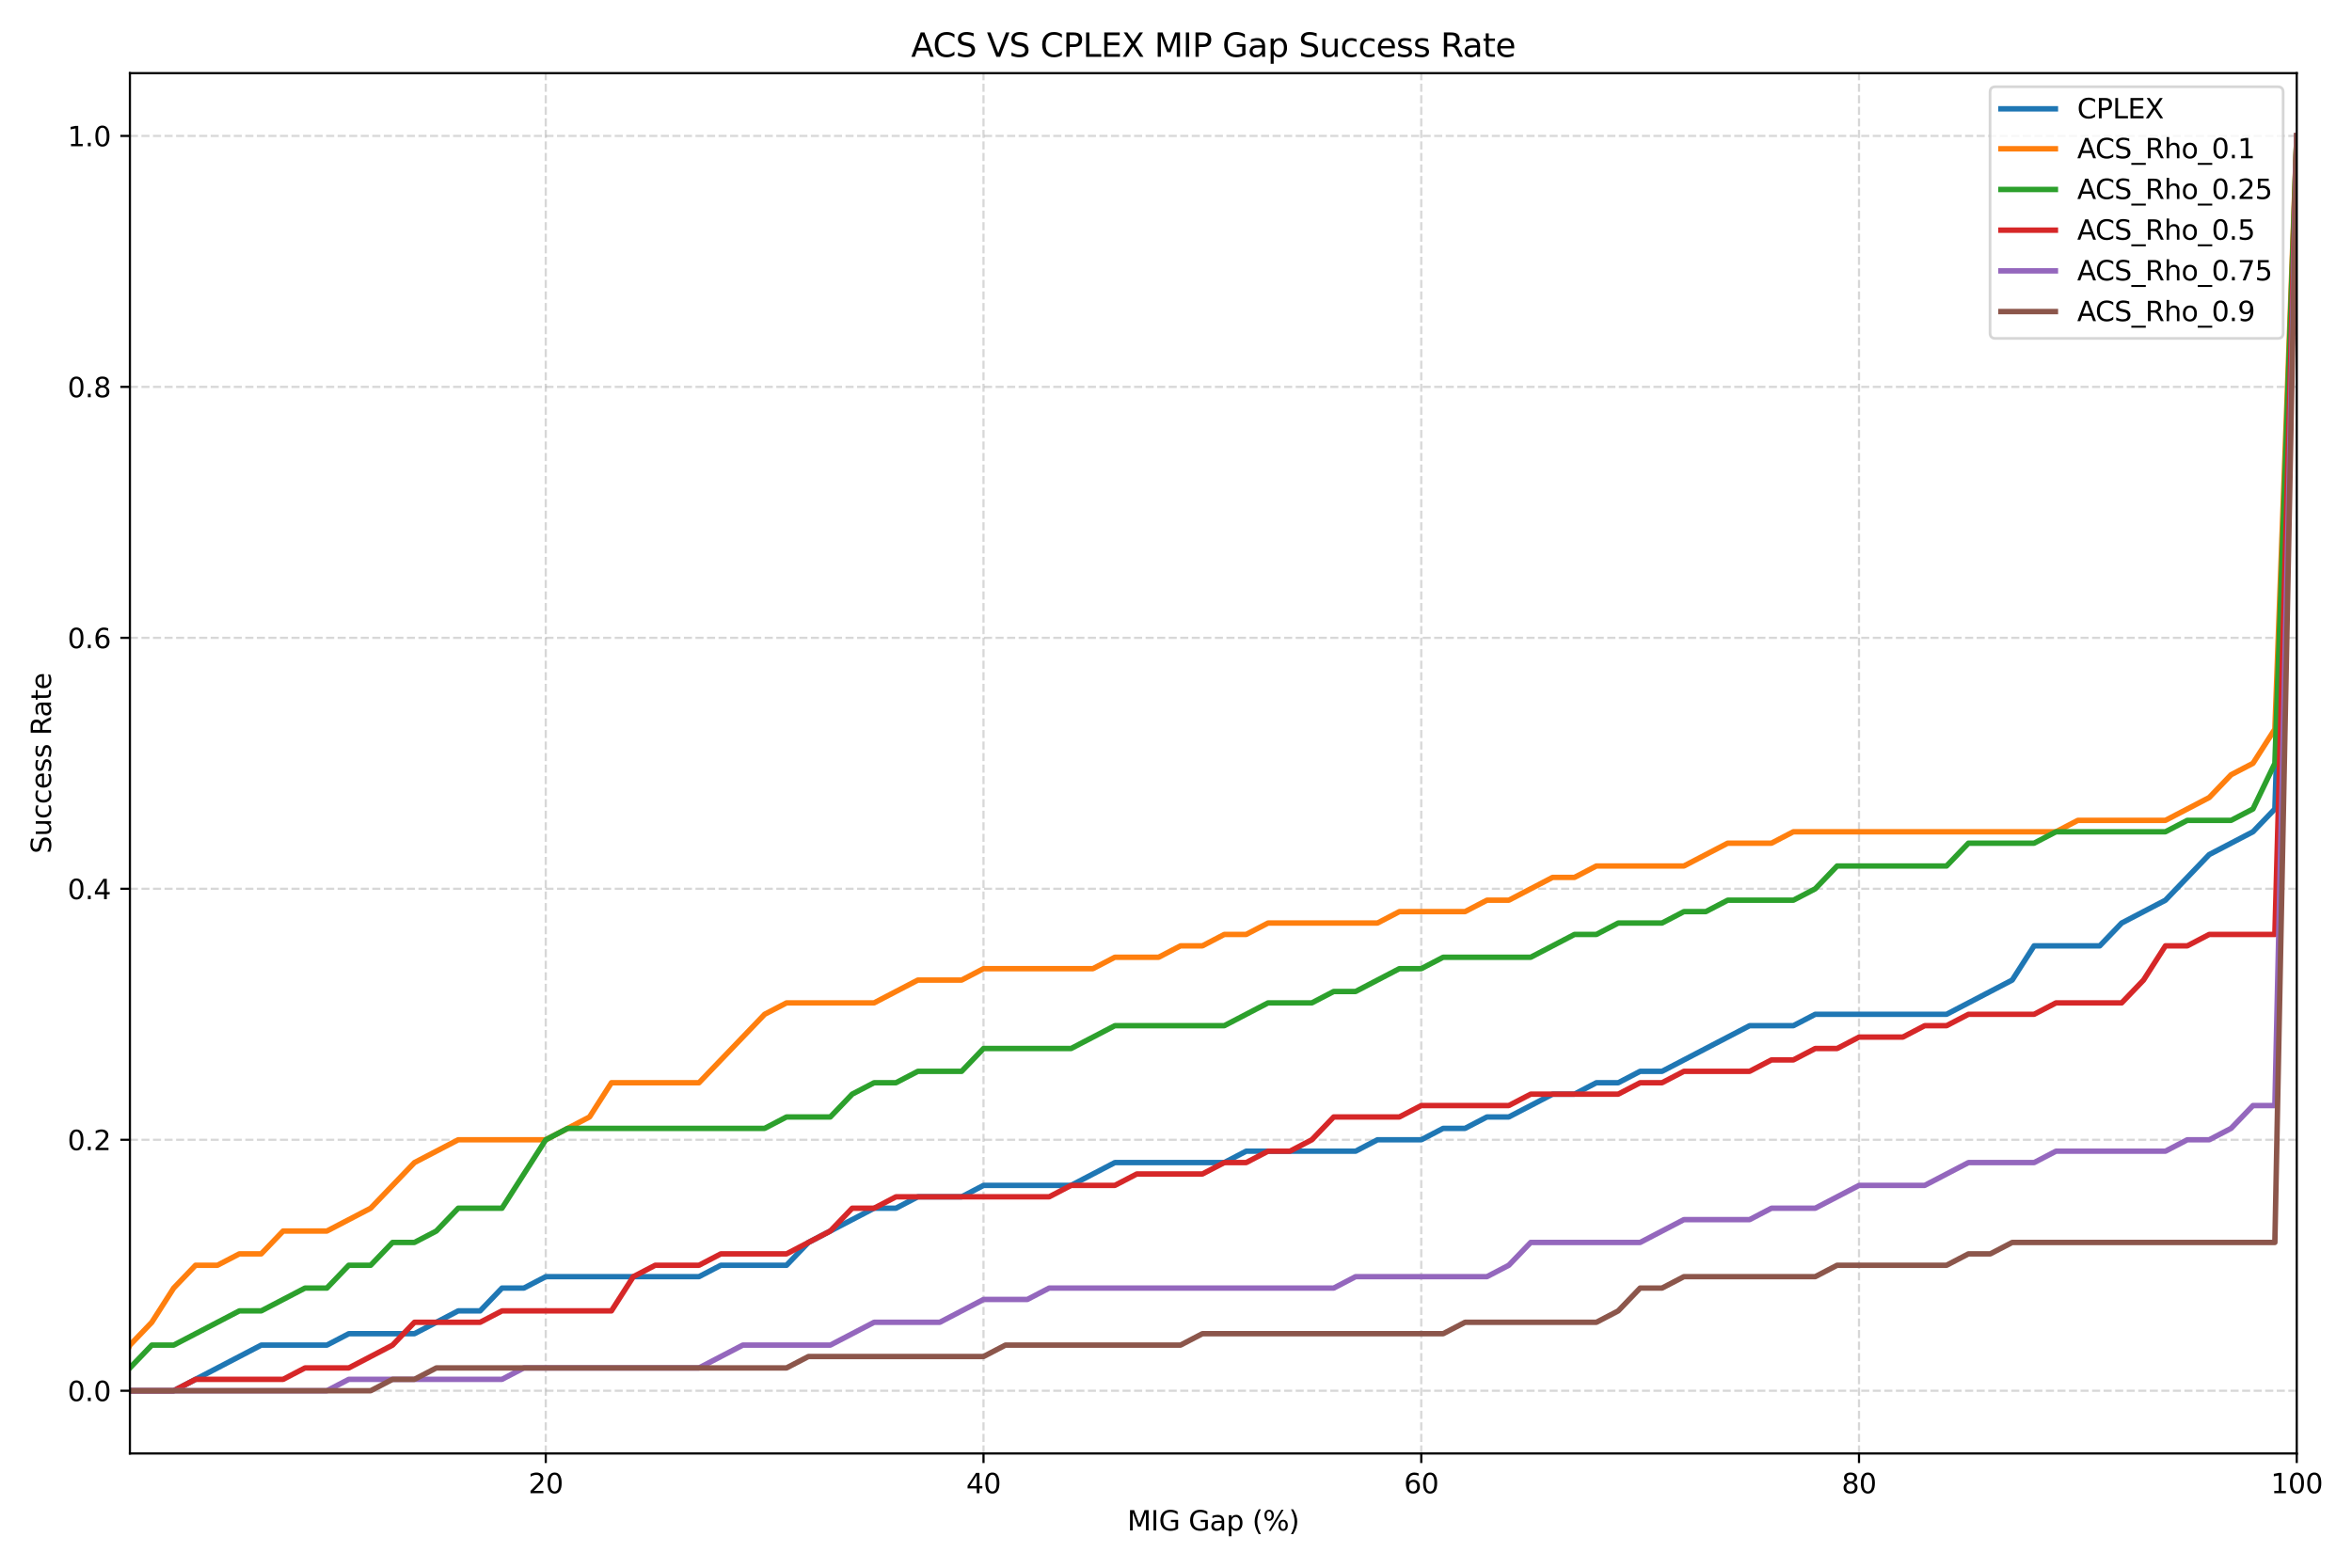 <?xml version="1.0" encoding="utf-8" standalone="no"?>
<!DOCTYPE svg PUBLIC "-//W3C//DTD SVG 1.1//EN"
  "http://www.w3.org/Graphics/SVG/1.1/DTD/svg11.dtd">
<svg xmlns:xlink="http://www.w3.org/1999/xlink" width="864pt" height="576pt" viewBox="0 0 864 576" xmlns="http://www.w3.org/2000/svg" version="1.1">
 <defs>
  <style type="text/css">*{stroke-linejoin: round; stroke-linecap: butt}</style>
 </defs>
 <g id="figure_1">
  <g id="patch_1">
   <path d="M 0 576 
L 864 576 
L 864 0 
L 0 0 
z
" style="fill: #ffffff"/>
  </g>
  <g id="axes_1">
   <g id="patch_2">
    <path d="M 47.72 534.04 
L 843.705 534.04 
L 843.705 26.88 
L 47.72 26.88 
z
" style="fill: #ffffff"/>
   </g>
   <g id="matplotlib.axis_1">
    <g id="xtick_1">
     <g id="line2d_1">
      <path d="M 200.485 534.04 
L 200.485 26.88 
" clip-path="url(#p5545439485)" style="fill: none; stroke-dasharray: 2.96,1.28; stroke-dashoffset: 0; stroke: #b0b0b0; stroke-opacity: 0.5; stroke-width: 0.8"/>
     </g>
     <g id="line2d_2">
      <defs>
       <path id="ma7cc372715" d="M 0 0 
L 0 3.5 
" style="stroke: #000000; stroke-width: 0.8"/>
      </defs>
      <g>
       <use xlink:href="#ma7cc372715" x="200.485" y="534.04" style="stroke: #000000; stroke-width: 0.8"/>
      </g>
     </g>
     <g id="text_1">
      <!-- 20 -->
      <g transform="translate(194.122 548.638) scale(0.1 -0.1)">
       <defs>
        <path id="DejaVuSans-32" d="M 1228 531 
L 3431 531 
L 3431 0 
L 469 0 
L 469 531 
Q 828 903 1448 1529 
Q 2069 2156 2228 2338 
Q 2531 2678 2651 2914 
Q 2772 3150 2772 3378 
Q 2772 3750 2511 3984 
Q 2250 4219 1831 4219 
Q 1534 4219 1204 4116 
Q 875 4013 500 3803 
L 500 4441 
Q 881 4594 1212 4672 
Q 1544 4750 1819 4750 
Q 2544 4750 2975 4387 
Q 3406 4025 3406 3419 
Q 3406 3131 3298 2873 
Q 3191 2616 2906 2266 
Q 2828 2175 2409 1742 
Q 1991 1309 1228 531 
z
" transform="scale(0.016)"/>
        <path id="DejaVuSans-30" d="M 2034 4250 
Q 1547 4250 1301 3770 
Q 1056 3291 1056 2328 
Q 1056 1369 1301 889 
Q 1547 409 2034 409 
Q 2525 409 2770 889 
Q 3016 1369 3016 2328 
Q 3016 3291 2770 3770 
Q 2525 4250 2034 4250 
z
M 2034 4750 
Q 2819 4750 3233 4129 
Q 3647 3509 3647 2328 
Q 3647 1150 3233 529 
Q 2819 -91 2034 -91 
Q 1250 -91 836 529 
Q 422 1150 422 2328 
Q 422 3509 836 4129 
Q 1250 4750 2034 4750 
z
" transform="scale(0.016)"/>
       </defs>
       <use xlink:href="#DejaVuSans-32"/>
       <use xlink:href="#DejaVuSans-30" transform="translate(63.623 0)"/>
      </g>
     </g>
    </g>
    <g id="xtick_2">
     <g id="line2d_3">
      <path d="M 361.29 534.04 
L 361.29 26.88 
" clip-path="url(#p5545439485)" style="fill: none; stroke-dasharray: 2.96,1.28; stroke-dashoffset: 0; stroke: #b0b0b0; stroke-opacity: 0.5; stroke-width: 0.8"/>
     </g>
     <g id="line2d_4">
      <g>
       <use xlink:href="#ma7cc372715" x="361.29" y="534.04" style="stroke: #000000; stroke-width: 0.8"/>
      </g>
     </g>
     <g id="text_2">
      <!-- 40 -->
      <g transform="translate(354.927 548.638) scale(0.1 -0.1)">
       <defs>
        <path id="DejaVuSans-34" d="M 2419 4116 
L 825 1625 
L 2419 1625 
L 2419 4116 
z
M 2253 4666 
L 3047 4666 
L 3047 1625 
L 3713 1625 
L 3713 1100 
L 3047 1100 
L 3047 0 
L 2419 0 
L 2419 1100 
L 313 1100 
L 313 1709 
L 2253 4666 
z
" transform="scale(0.016)"/>
       </defs>
       <use xlink:href="#DejaVuSans-34"/>
       <use xlink:href="#DejaVuSans-30" transform="translate(63.623 0)"/>
      </g>
     </g>
    </g>
    <g id="xtick_3">
     <g id="line2d_5">
      <path d="M 522.095 534.04 
L 522.095 26.88 
" clip-path="url(#p5545439485)" style="fill: none; stroke-dasharray: 2.96,1.28; stroke-dashoffset: 0; stroke: #b0b0b0; stroke-opacity: 0.5; stroke-width: 0.8"/>
     </g>
     <g id="line2d_6">
      <g>
       <use xlink:href="#ma7cc372715" x="522.095" y="534.04" style="stroke: #000000; stroke-width: 0.8"/>
      </g>
     </g>
     <g id="text_3">
      <!-- 60 -->
      <g transform="translate(515.732 548.638) scale(0.1 -0.1)">
       <defs>
        <path id="DejaVuSans-36" d="M 2113 2584 
Q 1688 2584 1439 2293 
Q 1191 2003 1191 1497 
Q 1191 994 1439 701 
Q 1688 409 2113 409 
Q 2538 409 2786 701 
Q 3034 994 3034 1497 
Q 3034 2003 2786 2293 
Q 2538 2584 2113 2584 
z
M 3366 4563 
L 3366 3988 
Q 3128 4100 2886 4159 
Q 2644 4219 2406 4219 
Q 1781 4219 1451 3797 
Q 1122 3375 1075 2522 
Q 1259 2794 1537 2939 
Q 1816 3084 2150 3084 
Q 2853 3084 3261 2657 
Q 3669 2231 3669 1497 
Q 3669 778 3244 343 
Q 2819 -91 2113 -91 
Q 1303 -91 875 529 
Q 447 1150 447 2328 
Q 447 3434 972 4092 
Q 1497 4750 2381 4750 
Q 2619 4750 2861 4703 
Q 3103 4656 3366 4563 
z
" transform="scale(0.016)"/>
       </defs>
       <use xlink:href="#DejaVuSans-36"/>
       <use xlink:href="#DejaVuSans-30" transform="translate(63.623 0)"/>
      </g>
     </g>
    </g>
    <g id="xtick_4">
     <g id="line2d_7">
      <path d="M 682.9 534.04 
L 682.9 26.88 
" clip-path="url(#p5545439485)" style="fill: none; stroke-dasharray: 2.96,1.28; stroke-dashoffset: 0; stroke: #b0b0b0; stroke-opacity: 0.5; stroke-width: 0.8"/>
     </g>
     <g id="line2d_8">
      <g>
       <use xlink:href="#ma7cc372715" x="682.9" y="534.04" style="stroke: #000000; stroke-width: 0.8"/>
      </g>
     </g>
     <g id="text_4">
      <!-- 80 -->
      <g transform="translate(676.537 548.638) scale(0.1 -0.1)">
       <defs>
        <path id="DejaVuSans-38" d="M 2034 2216 
Q 1584 2216 1326 1975 
Q 1069 1734 1069 1313 
Q 1069 891 1326 650 
Q 1584 409 2034 409 
Q 2484 409 2743 651 
Q 3003 894 3003 1313 
Q 3003 1734 2745 1975 
Q 2488 2216 2034 2216 
z
M 1403 2484 
Q 997 2584 770 2862 
Q 544 3141 544 3541 
Q 544 4100 942 4425 
Q 1341 4750 2034 4750 
Q 2731 4750 3128 4425 
Q 3525 4100 3525 3541 
Q 3525 3141 3298 2862 
Q 3072 2584 2669 2484 
Q 3125 2378 3379 2068 
Q 3634 1759 3634 1313 
Q 3634 634 3220 271 
Q 2806 -91 2034 -91 
Q 1263 -91 848 271 
Q 434 634 434 1313 
Q 434 1759 690 2068 
Q 947 2378 1403 2484 
z
M 1172 3481 
Q 1172 3119 1398 2916 
Q 1625 2713 2034 2713 
Q 2441 2713 2670 2916 
Q 2900 3119 2900 3481 
Q 2900 3844 2670 4047 
Q 2441 4250 2034 4250 
Q 1625 4250 1398 4047 
Q 1172 3844 1172 3481 
z
" transform="scale(0.016)"/>
       </defs>
       <use xlink:href="#DejaVuSans-38"/>
       <use xlink:href="#DejaVuSans-30" transform="translate(63.623 0)"/>
      </g>
     </g>
    </g>
    <g id="xtick_5">
     <g id="line2d_9">
      <path d="M 843.705 534.04 
L 843.705 26.88 
" clip-path="url(#p5545439485)" style="fill: none; stroke-dasharray: 2.96,1.28; stroke-dashoffset: 0; stroke: #b0b0b0; stroke-opacity: 0.5; stroke-width: 0.8"/>
     </g>
     <g id="line2d_10">
      <g>
       <use xlink:href="#ma7cc372715" x="843.705" y="534.04" style="stroke: #000000; stroke-width: 0.8"/>
      </g>
     </g>
     <g id="text_5">
      <!-- 100 -->
      <g transform="translate(834.161 548.638) scale(0.1 -0.1)">
       <defs>
        <path id="DejaVuSans-31" d="M 794 531 
L 1825 531 
L 1825 4091 
L 703 3866 
L 703 4441 
L 1819 4666 
L 2450 4666 
L 2450 531 
L 3481 531 
L 3481 0 
L 794 0 
L 794 531 
z
" transform="scale(0.016)"/>
       </defs>
       <use xlink:href="#DejaVuSans-31"/>
       <use xlink:href="#DejaVuSans-30" transform="translate(63.623 0)"/>
       <use xlink:href="#DejaVuSans-30" transform="translate(127.246 0)"/>
      </g>
     </g>
    </g>
    <g id="text_6">
     <!-- MIG Gap (%) -->
     <g transform="translate(414.106 562.317) scale(0.1 -0.1)">
      <defs>
       <path id="DejaVuSans-4d" d="M 628 4666 
L 1569 4666 
L 2759 1491 
L 3956 4666 
L 4897 4666 
L 4897 0 
L 4281 0 
L 4281 4097 
L 3078 897 
L 2444 897 
L 1241 4097 
L 1241 0 
L 628 0 
L 628 4666 
z
" transform="scale(0.016)"/>
       <path id="DejaVuSans-49" d="M 628 4666 
L 1259 4666 
L 1259 0 
L 628 0 
L 628 4666 
z
" transform="scale(0.016)"/>
       <path id="DejaVuSans-47" d="M 3809 666 
L 3809 1919 
L 2778 1919 
L 2778 2438 
L 4434 2438 
L 4434 434 
Q 4069 175 3628 42 
Q 3188 -91 2688 -91 
Q 1594 -91 976 548 
Q 359 1188 359 2328 
Q 359 3472 976 4111 
Q 1594 4750 2688 4750 
Q 3144 4750 3555 4637 
Q 3966 4525 4313 4306 
L 4313 3634 
Q 3963 3931 3569 4081 
Q 3175 4231 2741 4231 
Q 1884 4231 1454 3753 
Q 1025 3275 1025 2328 
Q 1025 1384 1454 906 
Q 1884 428 2741 428 
Q 3075 428 3337 486 
Q 3600 544 3809 666 
z
" transform="scale(0.016)"/>
       <path id="DejaVuSans-20" transform="scale(0.016)"/>
       <path id="DejaVuSans-61" d="M 2194 1759 
Q 1497 1759 1228 1600 
Q 959 1441 959 1056 
Q 959 750 1161 570 
Q 1363 391 1709 391 
Q 2188 391 2477 730 
Q 2766 1069 2766 1631 
L 2766 1759 
L 2194 1759 
z
M 3341 1997 
L 3341 0 
L 2766 0 
L 2766 531 
Q 2569 213 2275 61 
Q 1981 -91 1556 -91 
Q 1019 -91 701 211 
Q 384 513 384 1019 
Q 384 1609 779 1909 
Q 1175 2209 1959 2209 
L 2766 2209 
L 2766 2266 
Q 2766 2663 2505 2880 
Q 2244 3097 1772 3097 
Q 1472 3097 1187 3025 
Q 903 2953 641 2809 
L 641 3341 
Q 956 3463 1253 3523 
Q 1550 3584 1831 3584 
Q 2591 3584 2966 3190 
Q 3341 2797 3341 1997 
z
" transform="scale(0.016)"/>
       <path id="DejaVuSans-70" d="M 1159 525 
L 1159 -1331 
L 581 -1331 
L 581 3500 
L 1159 3500 
L 1159 2969 
Q 1341 3281 1617 3432 
Q 1894 3584 2278 3584 
Q 2916 3584 3314 3078 
Q 3713 2572 3713 1747 
Q 3713 922 3314 415 
Q 2916 -91 2278 -91 
Q 1894 -91 1617 61 
Q 1341 213 1159 525 
z
M 3116 1747 
Q 3116 2381 2855 2742 
Q 2594 3103 2138 3103 
Q 1681 3103 1420 2742 
Q 1159 2381 1159 1747 
Q 1159 1113 1420 752 
Q 1681 391 2138 391 
Q 2594 391 2855 752 
Q 3116 1113 3116 1747 
z
" transform="scale(0.016)"/>
       <path id="DejaVuSans-28" d="M 1984 4856 
Q 1566 4138 1362 3434 
Q 1159 2731 1159 2009 
Q 1159 1288 1364 580 
Q 1569 -128 1984 -844 
L 1484 -844 
Q 1016 -109 783 600 
Q 550 1309 550 2009 
Q 550 2706 781 3412 
Q 1013 4119 1484 4856 
L 1984 4856 
z
" transform="scale(0.016)"/>
       <path id="DejaVuSans-25" d="M 4653 2053 
Q 4381 2053 4226 1822 
Q 4072 1591 4072 1178 
Q 4072 772 4226 539 
Q 4381 306 4653 306 
Q 4919 306 5073 539 
Q 5228 772 5228 1178 
Q 5228 1588 5073 1820 
Q 4919 2053 4653 2053 
z
M 4653 2450 
Q 5147 2450 5437 2106 
Q 5728 1763 5728 1178 
Q 5728 594 5436 251 
Q 5144 -91 4653 -91 
Q 4153 -91 3862 251 
Q 3572 594 3572 1178 
Q 3572 1766 3864 2108 
Q 4156 2450 4653 2450 
z
M 1428 4353 
Q 1159 4353 1004 4120 
Q 850 3888 850 3481 
Q 850 3069 1003 2837 
Q 1156 2606 1428 2606 
Q 1700 2606 1854 2837 
Q 2009 3069 2009 3481 
Q 2009 3884 1853 4118 
Q 1697 4353 1428 4353 
z
M 4250 4750 
L 4750 4750 
L 1831 -91 
L 1331 -91 
L 4250 4750 
z
M 1428 4750 
Q 1922 4750 2215 4408 
Q 2509 4066 2509 3481 
Q 2509 2891 2217 2550 
Q 1925 2209 1428 2209 
Q 931 2209 642 2551 
Q 353 2894 353 3481 
Q 353 4063 643 4406 
Q 934 4750 1428 4750 
z
" transform="scale(0.016)"/>
       <path id="DejaVuSans-29" d="M 513 4856 
L 1013 4856 
Q 1481 4119 1714 3412 
Q 1947 2706 1947 2009 
Q 1947 1309 1714 600 
Q 1481 -109 1013 -844 
L 513 -844 
Q 928 -128 1133 580 
Q 1338 1288 1338 2009 
Q 1338 2731 1133 3434 
Q 928 4138 513 4856 
z
" transform="scale(0.016)"/>
      </defs>
      <use xlink:href="#DejaVuSans-4d"/>
      <use xlink:href="#DejaVuSans-49" transform="translate(86.279 0)"/>
      <use xlink:href="#DejaVuSans-47" transform="translate(115.771 0)"/>
      <use xlink:href="#DejaVuSans-20" transform="translate(193.262 0)"/>
      <use xlink:href="#DejaVuSans-47" transform="translate(225.049 0)"/>
      <use xlink:href="#DejaVuSans-61" transform="translate(302.539 0)"/>
      <use xlink:href="#DejaVuSans-70" transform="translate(363.818 0)"/>
      <use xlink:href="#DejaVuSans-20" transform="translate(427.295 0)"/>
      <use xlink:href="#DejaVuSans-28" transform="translate(459.082 0)"/>
      <use xlink:href="#DejaVuSans-25" transform="translate(498.096 0)"/>
      <use xlink:href="#DejaVuSans-29" transform="translate(593.115 0)"/>
     </g>
    </g>
   </g>
   <g id="matplotlib.axis_2">
    <g id="ytick_1">
     <g id="line2d_11">
      <path d="M 47.72 510.987 
L 843.705 510.987 
" clip-path="url(#p5545439485)" style="fill: none; stroke-dasharray: 2.96,1.28; stroke-dashoffset: 0; stroke: #b0b0b0; stroke-opacity: 0.5; stroke-width: 0.8"/>
     </g>
     <g id="line2d_12">
      <defs>
       <path id="m1d4e2db31f" d="M 0 0 
L -3.5 0 
" style="stroke: #000000; stroke-width: 0.8"/>
      </defs>
      <g>
       <use xlink:href="#m1d4e2db31f" x="47.72" y="510.987" style="stroke: #000000; stroke-width: 0.8"/>
      </g>
     </g>
     <g id="text_7">
      <!-- 0.0 -->
      <g transform="translate(24.817 514.786) scale(0.1 -0.1)">
       <defs>
        <path id="DejaVuSans-2e" d="M 684 794 
L 1344 794 
L 1344 0 
L 684 0 
L 684 794 
z
" transform="scale(0.016)"/>
       </defs>
       <use xlink:href="#DejaVuSans-30"/>
       <use xlink:href="#DejaVuSans-2e" transform="translate(63.623 0)"/>
       <use xlink:href="#DejaVuSans-30" transform="translate(95.41 0)"/>
      </g>
     </g>
    </g>
    <g id="ytick_2">
     <g id="line2d_13">
      <path d="M 47.72 418.776 
L 843.705 418.776 
" clip-path="url(#p5545439485)" style="fill: none; stroke-dasharray: 2.96,1.28; stroke-dashoffset: 0; stroke: #b0b0b0; stroke-opacity: 0.5; stroke-width: 0.8"/>
     </g>
     <g id="line2d_14">
      <g>
       <use xlink:href="#m1d4e2db31f" x="47.72" y="418.776" style="stroke: #000000; stroke-width: 0.8"/>
      </g>
     </g>
     <g id="text_8">
      <!-- 0.2 -->
      <g transform="translate(24.817 422.576) scale(0.1 -0.1)">
       <use xlink:href="#DejaVuSans-30"/>
       <use xlink:href="#DejaVuSans-2e" transform="translate(63.623 0)"/>
       <use xlink:href="#DejaVuSans-32" transform="translate(95.41 0)"/>
      </g>
     </g>
    </g>
    <g id="ytick_3">
     <g id="line2d_15">
      <path d="M 47.72 326.565 
L 843.705 326.565 
" clip-path="url(#p5545439485)" style="fill: none; stroke-dasharray: 2.96,1.28; stroke-dashoffset: 0; stroke: #b0b0b0; stroke-opacity: 0.5; stroke-width: 0.8"/>
     </g>
     <g id="line2d_16">
      <g>
       <use xlink:href="#m1d4e2db31f" x="47.72" y="326.565" style="stroke: #000000; stroke-width: 0.8"/>
      </g>
     </g>
     <g id="text_9">
      <!-- 0.4 -->
      <g transform="translate(24.817 330.365) scale(0.1 -0.1)">
       <use xlink:href="#DejaVuSans-30"/>
       <use xlink:href="#DejaVuSans-2e" transform="translate(63.623 0)"/>
       <use xlink:href="#DejaVuSans-34" transform="translate(95.41 0)"/>
      </g>
     </g>
    </g>
    <g id="ytick_4">
     <g id="line2d_17">
      <path d="M 47.72 234.355 
L 843.705 234.355 
" clip-path="url(#p5545439485)" style="fill: none; stroke-dasharray: 2.96,1.28; stroke-dashoffset: 0; stroke: #b0b0b0; stroke-opacity: 0.5; stroke-width: 0.8"/>
     </g>
     <g id="line2d_18">
      <g>
       <use xlink:href="#m1d4e2db31f" x="47.72" y="234.355" style="stroke: #000000; stroke-width: 0.8"/>
      </g>
     </g>
     <g id="text_10">
      <!-- 0.6 -->
      <g transform="translate(24.817 238.154) scale(0.1 -0.1)">
       <use xlink:href="#DejaVuSans-30"/>
       <use xlink:href="#DejaVuSans-2e" transform="translate(63.623 0)"/>
       <use xlink:href="#DejaVuSans-36" transform="translate(95.41 0)"/>
      </g>
     </g>
    </g>
    <g id="ytick_5">
     <g id="line2d_19">
      <path d="M 47.72 142.144 
L 843.705 142.144 
" clip-path="url(#p5545439485)" style="fill: none; stroke-dasharray: 2.96,1.28; stroke-dashoffset: 0; stroke: #b0b0b0; stroke-opacity: 0.5; stroke-width: 0.8"/>
     </g>
     <g id="line2d_20">
      <g>
       <use xlink:href="#m1d4e2db31f" x="47.72" y="142.144" style="stroke: #000000; stroke-width: 0.8"/>
      </g>
     </g>
     <g id="text_11">
      <!-- 0.8 -->
      <g transform="translate(24.817 145.943) scale(0.1 -0.1)">
       <use xlink:href="#DejaVuSans-30"/>
       <use xlink:href="#DejaVuSans-2e" transform="translate(63.623 0)"/>
       <use xlink:href="#DejaVuSans-38" transform="translate(95.41 0)"/>
      </g>
     </g>
    </g>
    <g id="ytick_6">
     <g id="line2d_21">
      <path d="M 47.72 49.933 
L 843.705 49.933 
" clip-path="url(#p5545439485)" style="fill: none; stroke-dasharray: 2.96,1.28; stroke-dashoffset: 0; stroke: #b0b0b0; stroke-opacity: 0.5; stroke-width: 0.8"/>
     </g>
     <g id="line2d_22">
      <g>
       <use xlink:href="#m1d4e2db31f" x="47.72" y="49.933" style="stroke: #000000; stroke-width: 0.8"/>
      </g>
     </g>
     <g id="text_12">
      <!-- 1.0 -->
      <g transform="translate(24.817 53.732) scale(0.1 -0.1)">
       <use xlink:href="#DejaVuSans-31"/>
       <use xlink:href="#DejaVuSans-2e" transform="translate(63.623 0)"/>
       <use xlink:href="#DejaVuSans-30" transform="translate(95.41 0)"/>
      </g>
     </g>
    </g>
    <g id="text_13">
     <!-- Success Rate -->
     <g transform="translate(18.737 313.639) rotate(-90) scale(0.1 -0.1)">
      <defs>
       <path id="DejaVuSans-53" d="M 3425 4513 
L 3425 3897 
Q 3066 4069 2747 4153 
Q 2428 4238 2131 4238 
Q 1616 4238 1336 4038 
Q 1056 3838 1056 3469 
Q 1056 3159 1242 3001 
Q 1428 2844 1947 2747 
L 2328 2669 
Q 3034 2534 3370 2195 
Q 3706 1856 3706 1288 
Q 3706 609 3251 259 
Q 2797 -91 1919 -91 
Q 1588 -91 1214 -16 
Q 841 59 441 206 
L 441 856 
Q 825 641 1194 531 
Q 1563 422 1919 422 
Q 2459 422 2753 634 
Q 3047 847 3047 1241 
Q 3047 1584 2836 1778 
Q 2625 1972 2144 2069 
L 1759 2144 
Q 1053 2284 737 2584 
Q 422 2884 422 3419 
Q 422 4038 858 4394 
Q 1294 4750 2059 4750 
Q 2388 4750 2728 4690 
Q 3069 4631 3425 4513 
z
" transform="scale(0.016)"/>
       <path id="DejaVuSans-75" d="M 544 1381 
L 544 3500 
L 1119 3500 
L 1119 1403 
Q 1119 906 1312 657 
Q 1506 409 1894 409 
Q 2359 409 2629 706 
Q 2900 1003 2900 1516 
L 2900 3500 
L 3475 3500 
L 3475 0 
L 2900 0 
L 2900 538 
Q 2691 219 2414 64 
Q 2138 -91 1772 -91 
Q 1169 -91 856 284 
Q 544 659 544 1381 
z
M 1991 3584 
L 1991 3584 
z
" transform="scale(0.016)"/>
       <path id="DejaVuSans-63" d="M 3122 3366 
L 3122 2828 
Q 2878 2963 2633 3030 
Q 2388 3097 2138 3097 
Q 1578 3097 1268 2742 
Q 959 2388 959 1747 
Q 959 1106 1268 751 
Q 1578 397 2138 397 
Q 2388 397 2633 464 
Q 2878 531 3122 666 
L 3122 134 
Q 2881 22 2623 -34 
Q 2366 -91 2075 -91 
Q 1284 -91 818 406 
Q 353 903 353 1747 
Q 353 2603 823 3093 
Q 1294 3584 2113 3584 
Q 2378 3584 2631 3529 
Q 2884 3475 3122 3366 
z
" transform="scale(0.016)"/>
       <path id="DejaVuSans-65" d="M 3597 1894 
L 3597 1613 
L 953 1613 
Q 991 1019 1311 708 
Q 1631 397 2203 397 
Q 2534 397 2845 478 
Q 3156 559 3463 722 
L 3463 178 
Q 3153 47 2828 -22 
Q 2503 -91 2169 -91 
Q 1331 -91 842 396 
Q 353 884 353 1716 
Q 353 2575 817 3079 
Q 1281 3584 2069 3584 
Q 2775 3584 3186 3129 
Q 3597 2675 3597 1894 
z
M 3022 2063 
Q 3016 2534 2758 2815 
Q 2500 3097 2075 3097 
Q 1594 3097 1305 2825 
Q 1016 2553 972 2059 
L 3022 2063 
z
" transform="scale(0.016)"/>
       <path id="DejaVuSans-73" d="M 2834 3397 
L 2834 2853 
Q 2591 2978 2328 3040 
Q 2066 3103 1784 3103 
Q 1356 3103 1142 2972 
Q 928 2841 928 2578 
Q 928 2378 1081 2264 
Q 1234 2150 1697 2047 
L 1894 2003 
Q 2506 1872 2764 1633 
Q 3022 1394 3022 966 
Q 3022 478 2636 193 
Q 2250 -91 1575 -91 
Q 1294 -91 989 -36 
Q 684 19 347 128 
L 347 722 
Q 666 556 975 473 
Q 1284 391 1588 391 
Q 1994 391 2212 530 
Q 2431 669 2431 922 
Q 2431 1156 2273 1281 
Q 2116 1406 1581 1522 
L 1381 1569 
Q 847 1681 609 1914 
Q 372 2147 372 2553 
Q 372 3047 722 3315 
Q 1072 3584 1716 3584 
Q 2034 3584 2315 3537 
Q 2597 3491 2834 3397 
z
" transform="scale(0.016)"/>
       <path id="DejaVuSans-52" d="M 2841 2188 
Q 3044 2119 3236 1894 
Q 3428 1669 3622 1275 
L 4263 0 
L 3584 0 
L 2988 1197 
Q 2756 1666 2539 1819 
Q 2322 1972 1947 1972 
L 1259 1972 
L 1259 0 
L 628 0 
L 628 4666 
L 2053 4666 
Q 2853 4666 3247 4331 
Q 3641 3997 3641 3322 
Q 3641 2881 3436 2590 
Q 3231 2300 2841 2188 
z
M 1259 4147 
L 1259 2491 
L 2053 2491 
Q 2509 2491 2742 2702 
Q 2975 2913 2975 3322 
Q 2975 3731 2742 3939 
Q 2509 4147 2053 4147 
L 1259 4147 
z
" transform="scale(0.016)"/>
       <path id="DejaVuSans-74" d="M 1172 4494 
L 1172 3500 
L 2356 3500 
L 2356 3053 
L 1172 3053 
L 1172 1153 
Q 1172 725 1289 603 
Q 1406 481 1766 481 
L 2356 481 
L 2356 0 
L 1766 0 
Q 1100 0 847 248 
Q 594 497 594 1153 
L 594 3053 
L 172 3053 
L 172 3500 
L 594 3500 
L 594 4494 
L 1172 4494 
z
" transform="scale(0.016)"/>
      </defs>
      <use xlink:href="#DejaVuSans-53"/>
      <use xlink:href="#DejaVuSans-75" transform="translate(63.477 0)"/>
      <use xlink:href="#DejaVuSans-63" transform="translate(126.855 0)"/>
      <use xlink:href="#DejaVuSans-63" transform="translate(181.836 0)"/>
      <use xlink:href="#DejaVuSans-65" transform="translate(236.816 0)"/>
      <use xlink:href="#DejaVuSans-73" transform="translate(298.34 0)"/>
      <use xlink:href="#DejaVuSans-73" transform="translate(350.439 0)"/>
      <use xlink:href="#DejaVuSans-20" transform="translate(402.539 0)"/>
      <use xlink:href="#DejaVuSans-52" transform="translate(434.326 0)"/>
      <use xlink:href="#DejaVuSans-61" transform="translate(501.559 0)"/>
      <use xlink:href="#DejaVuSans-74" transform="translate(562.838 0)"/>
      <use xlink:href="#DejaVuSans-65" transform="translate(602.047 0)"/>
     </g>
    </g>
   </g>
   <g id="line2d_23">
    <path d="M 39.68 510.987 
L 47.72 510.987 
L 55.76 510.987 
L 63.801 510.987 
L 71.841 506.796 
L 79.881 502.604 
L 87.921 498.413 
L 95.962 494.222 
L 104.002 494.222 
L 112.042 494.222 
L 120.082 494.222 
L 128.123 490.03 
L 136.163 490.03 
L 144.203 490.03 
L 152.243 490.03 
L 160.284 485.839 
L 168.324 481.647 
L 176.364 481.647 
L 184.404 473.265 
L 192.445 473.265 
L 200.485 469.073 
L 208.525 469.073 
L 216.565 469.073 
L 224.606 469.073 
L 232.646 469.073 
L 240.686 469.073 
L 248.726 469.073 
L 256.767 469.073 
L 264.807 464.882 
L 272.847 464.882 
L 280.887 464.882 
L 288.928 464.882 
L 296.968 456.499 
L 305.008 452.308 
L 313.048 448.116 
L 321.089 443.925 
L 329.129 443.925 
L 337.169 439.733 
L 345.209 439.733 
L 353.25 439.733 
L 361.29 435.542 
L 369.33 435.542 
L 377.37 435.542 
L 385.411 435.542 
L 393.451 435.542 
L 401.491 431.351 
L 409.531 427.159 
L 417.572 427.159 
L 425.612 427.159 
L 433.652 427.159 
L 441.692 427.159 
L 449.733 427.159 
L 457.773 422.968 
L 465.813 422.968 
L 473.853 422.968 
L 481.894 422.968 
L 489.934 422.968 
L 497.974 422.968 
L 506.014 418.776 
L 514.055 418.776 
L 522.095 418.776 
L 530.135 414.585 
L 538.175 414.585 
L 546.216 410.394 
L 554.256 410.394 
L 562.296 406.202 
L 570.336 402.011 
L 578.377 402.011 
L 586.417 397.819 
L 594.457 397.819 
L 602.497 393.628 
L 610.538 393.628 
L 618.578 389.437 
L 626.618 385.245 
L 634.658 381.054 
L 642.699 376.862 
L 650.739 376.862 
L 658.779 376.862 
L 666.819 372.671 
L 674.86 372.671 
L 682.9 372.671 
L 690.94 372.671 
L 698.98 372.671 
L 707.021 372.671 
L 715.061 372.671 
L 723.101 368.48 
L 731.141 364.288 
L 739.182 360.097 
L 747.222 347.522 
L 755.262 347.522 
L 763.302 347.522 
L 771.343 347.522 
L 779.383 339.14 
L 787.423 334.948 
L 795.463 330.757 
L 803.504 322.374 
L 811.544 313.991 
L 819.584 309.8 
L 827.624 305.608 
L 835.665 297.226 
L 843.705 49.933 
" clip-path="url(#p5545439485)" style="fill: none; stroke: #1f77b4; stroke-width: 2; stroke-linecap: square"/>
   </g>
   <g id="line2d_24">
    <path d="M 39.68 510.987 
L 47.72 494.222 
L 55.76 485.839 
L 63.801 473.265 
L 71.841 464.882 
L 79.881 464.882 
L 87.921 460.69 
L 95.962 460.69 
L 104.002 452.308 
L 112.042 452.308 
L 120.082 452.308 
L 128.123 448.116 
L 136.163 443.925 
L 144.203 435.542 
L 152.243 427.159 
L 160.284 422.968 
L 168.324 418.776 
L 176.364 418.776 
L 184.404 418.776 
L 192.445 418.776 
L 200.485 418.776 
L 208.525 414.585 
L 216.565 410.394 
L 224.606 397.819 
L 232.646 397.819 
L 240.686 397.819 
L 248.726 397.819 
L 256.767 397.819 
L 264.807 389.437 
L 272.847 381.054 
L 280.887 372.671 
L 288.928 368.48 
L 296.968 368.48 
L 305.008 368.48 
L 313.048 368.48 
L 321.089 368.48 
L 329.129 364.288 
L 337.169 360.097 
L 345.209 360.097 
L 353.25 360.097 
L 361.29 355.905 
L 369.33 355.905 
L 377.37 355.905 
L 385.411 355.905 
L 393.451 355.905 
L 401.491 355.905 
L 409.531 351.714 
L 417.572 351.714 
L 425.612 351.714 
L 433.652 347.522 
L 441.692 347.522 
L 449.733 343.331 
L 457.773 343.331 
L 465.813 339.14 
L 473.853 339.14 
L 481.894 339.14 
L 489.934 339.14 
L 497.974 339.14 
L 506.014 339.14 
L 514.055 334.948 
L 522.095 334.948 
L 530.135 334.948 
L 538.175 334.948 
L 546.216 330.757 
L 554.256 330.757 
L 562.296 326.565 
L 570.336 322.374 
L 578.377 322.374 
L 586.417 318.183 
L 594.457 318.183 
L 602.497 318.183 
L 610.538 318.183 
L 618.578 318.183 
L 626.618 313.991 
L 634.658 309.8 
L 642.699 309.8 
L 650.739 309.8 
L 658.779 305.608 
L 666.819 305.608 
L 674.86 305.608 
L 682.9 305.608 
L 690.94 305.608 
L 698.98 305.608 
L 707.021 305.608 
L 715.061 305.608 
L 723.101 305.608 
L 731.141 305.608 
L 739.182 305.608 
L 747.222 305.608 
L 755.262 305.608 
L 763.302 301.417 
L 771.343 301.417 
L 779.383 301.417 
L 787.423 301.417 
L 795.463 301.417 
L 803.504 297.226 
L 811.544 293.034 
L 819.584 284.651 
L 827.624 280.46 
L 835.665 267.886 
L 843.705 49.933 
" clip-path="url(#p5545439485)" style="fill: none; stroke: #ff7f0e; stroke-width: 2; stroke-linecap: square"/>
   </g>
   <g id="line2d_25">
    <path d="M 39.68 510.987 
L 47.72 502.604 
L 55.76 494.222 
L 63.801 494.222 
L 71.841 490.03 
L 79.881 485.839 
L 87.921 481.647 
L 95.962 481.647 
L 104.002 477.456 
L 112.042 473.265 
L 120.082 473.265 
L 128.123 464.882 
L 136.163 464.882 
L 144.203 456.499 
L 152.243 456.499 
L 160.284 452.308 
L 168.324 443.925 
L 176.364 443.925 
L 184.404 443.925 
L 192.445 431.351 
L 200.485 418.776 
L 208.525 414.585 
L 216.565 414.585 
L 224.606 414.585 
L 232.646 414.585 
L 240.686 414.585 
L 248.726 414.585 
L 256.767 414.585 
L 264.807 414.585 
L 272.847 414.585 
L 280.887 414.585 
L 288.928 410.394 
L 296.968 410.394 
L 305.008 410.394 
L 313.048 402.011 
L 321.089 397.819 
L 329.129 397.819 
L 337.169 393.628 
L 345.209 393.628 
L 353.25 393.628 
L 361.29 385.245 
L 369.33 385.245 
L 377.37 385.245 
L 385.411 385.245 
L 393.451 385.245 
L 401.491 381.054 
L 409.531 376.862 
L 417.572 376.862 
L 425.612 376.862 
L 433.652 376.862 
L 441.692 376.862 
L 449.733 376.862 
L 457.773 372.671 
L 465.813 368.48 
L 473.853 368.48 
L 481.894 368.48 
L 489.934 364.288 
L 497.974 364.288 
L 506.014 360.097 
L 514.055 355.905 
L 522.095 355.905 
L 530.135 351.714 
L 538.175 351.714 
L 546.216 351.714 
L 554.256 351.714 
L 562.296 351.714 
L 570.336 347.522 
L 578.377 343.331 
L 586.417 343.331 
L 594.457 339.14 
L 602.497 339.14 
L 610.538 339.14 
L 618.578 334.948 
L 626.618 334.948 
L 634.658 330.757 
L 642.699 330.757 
L 650.739 330.757 
L 658.779 330.757 
L 666.819 326.565 
L 674.86 318.183 
L 682.9 318.183 
L 690.94 318.183 
L 698.98 318.183 
L 707.021 318.183 
L 715.061 318.183 
L 723.101 309.8 
L 731.141 309.8 
L 739.182 309.8 
L 747.222 309.8 
L 755.262 305.608 
L 763.302 305.608 
L 771.343 305.608 
L 779.383 305.608 
L 787.423 305.608 
L 795.463 305.608 
L 803.504 301.417 
L 811.544 301.417 
L 819.584 301.417 
L 827.624 297.226 
L 835.665 280.46 
L 843.705 49.933 
" clip-path="url(#p5545439485)" style="fill: none; stroke: #2ca02c; stroke-width: 2; stroke-linecap: square"/>
   </g>
   <g id="line2d_26">
    <path d="M 39.68 510.987 
L 47.72 510.987 
L 55.76 510.987 
L 63.801 510.987 
L 71.841 506.796 
L 79.881 506.796 
L 87.921 506.796 
L 95.962 506.796 
L 104.002 506.796 
L 112.042 502.604 
L 120.082 502.604 
L 128.123 502.604 
L 136.163 498.413 
L 144.203 494.222 
L 152.243 485.839 
L 160.284 485.839 
L 168.324 485.839 
L 176.364 485.839 
L 184.404 481.647 
L 192.445 481.647 
L 200.485 481.647 
L 208.525 481.647 
L 216.565 481.647 
L 224.606 481.647 
L 232.646 469.073 
L 240.686 464.882 
L 248.726 464.882 
L 256.767 464.882 
L 264.807 460.69 
L 272.847 460.69 
L 280.887 460.69 
L 288.928 460.69 
L 296.968 456.499 
L 305.008 452.308 
L 313.048 443.925 
L 321.089 443.925 
L 329.129 439.733 
L 337.169 439.733 
L 345.209 439.733 
L 353.25 439.733 
L 361.29 439.733 
L 369.33 439.733 
L 377.37 439.733 
L 385.411 439.733 
L 393.451 435.542 
L 401.491 435.542 
L 409.531 435.542 
L 417.572 431.351 
L 425.612 431.351 
L 433.652 431.351 
L 441.692 431.351 
L 449.733 427.159 
L 457.773 427.159 
L 465.813 422.968 
L 473.853 422.968 
L 481.894 418.776 
L 489.934 410.394 
L 497.974 410.394 
L 506.014 410.394 
L 514.055 410.394 
L 522.095 406.202 
L 530.135 406.202 
L 538.175 406.202 
L 546.216 406.202 
L 554.256 406.202 
L 562.296 402.011 
L 570.336 402.011 
L 578.377 402.011 
L 586.417 402.011 
L 594.457 402.011 
L 602.497 397.819 
L 610.538 397.819 
L 618.578 393.628 
L 626.618 393.628 
L 634.658 393.628 
L 642.699 393.628 
L 650.739 389.437 
L 658.779 389.437 
L 666.819 385.245 
L 674.86 385.245 
L 682.9 381.054 
L 690.94 381.054 
L 698.98 381.054 
L 707.021 376.862 
L 715.061 376.862 
L 723.101 372.671 
L 731.141 372.671 
L 739.182 372.671 
L 747.222 372.671 
L 755.262 368.48 
L 763.302 368.48 
L 771.343 368.48 
L 779.383 368.48 
L 787.423 360.097 
L 795.463 347.522 
L 803.504 347.522 
L 811.544 343.331 
L 819.584 343.331 
L 827.624 343.331 
L 835.665 343.331 
L 843.705 49.933 
" clip-path="url(#p5545439485)" style="fill: none; stroke: #d62728; stroke-width: 2; stroke-linecap: square"/>
   </g>
   <g id="line2d_27">
    <path d="M 39.68 510.987 
L 47.72 510.987 
L 55.76 510.987 
L 63.801 510.987 
L 71.841 510.987 
L 79.881 510.987 
L 87.921 510.987 
L 95.962 510.987 
L 104.002 510.987 
L 112.042 510.987 
L 120.082 510.987 
L 128.123 506.796 
L 136.163 506.796 
L 144.203 506.796 
L 152.243 506.796 
L 160.284 506.796 
L 168.324 506.796 
L 176.364 506.796 
L 184.404 506.796 
L 192.445 502.604 
L 200.485 502.604 
L 208.525 502.604 
L 216.565 502.604 
L 224.606 502.604 
L 232.646 502.604 
L 240.686 502.604 
L 248.726 502.604 
L 256.767 502.604 
L 264.807 498.413 
L 272.847 494.222 
L 280.887 494.222 
L 288.928 494.222 
L 296.968 494.222 
L 305.008 494.222 
L 313.048 490.03 
L 321.089 485.839 
L 329.129 485.839 
L 337.169 485.839 
L 345.209 485.839 
L 353.25 481.647 
L 361.29 477.456 
L 369.33 477.456 
L 377.37 477.456 
L 385.411 473.265 
L 393.451 473.265 
L 401.491 473.265 
L 409.531 473.265 
L 417.572 473.265 
L 425.612 473.265 
L 433.652 473.265 
L 441.692 473.265 
L 449.733 473.265 
L 457.773 473.265 
L 465.813 473.265 
L 473.853 473.265 
L 481.894 473.265 
L 489.934 473.265 
L 497.974 469.073 
L 506.014 469.073 
L 514.055 469.073 
L 522.095 469.073 
L 530.135 469.073 
L 538.175 469.073 
L 546.216 469.073 
L 554.256 464.882 
L 562.296 456.499 
L 570.336 456.499 
L 578.377 456.499 
L 586.417 456.499 
L 594.457 456.499 
L 602.497 456.499 
L 610.538 452.308 
L 618.578 448.116 
L 626.618 448.116 
L 634.658 448.116 
L 642.699 448.116 
L 650.739 443.925 
L 658.779 443.925 
L 666.819 443.925 
L 674.86 439.733 
L 682.9 435.542 
L 690.94 435.542 
L 698.98 435.542 
L 707.021 435.542 
L 715.061 431.351 
L 723.101 427.159 
L 731.141 427.159 
L 739.182 427.159 
L 747.222 427.159 
L 755.262 422.968 
L 763.302 422.968 
L 771.343 422.968 
L 779.383 422.968 
L 787.423 422.968 
L 795.463 422.968 
L 803.504 418.776 
L 811.544 418.776 
L 819.584 414.585 
L 827.624 406.202 
L 835.665 406.202 
L 843.705 49.933 
" clip-path="url(#p5545439485)" style="fill: none; stroke: #9467bd; stroke-width: 2; stroke-linecap: square"/>
   </g>
   <g id="line2d_28">
    <path d="M 39.68 510.987 
L 47.72 510.987 
L 55.76 510.987 
L 63.801 510.987 
L 71.841 510.987 
L 79.881 510.987 
L 87.921 510.987 
L 95.962 510.987 
L 104.002 510.987 
L 112.042 510.987 
L 120.082 510.987 
L 128.123 510.987 
L 136.163 510.987 
L 144.203 506.796 
L 152.243 506.796 
L 160.284 502.604 
L 168.324 502.604 
L 176.364 502.604 
L 184.404 502.604 
L 192.445 502.604 
L 200.485 502.604 
L 208.525 502.604 
L 216.565 502.604 
L 224.606 502.604 
L 232.646 502.604 
L 240.686 502.604 
L 248.726 502.604 
L 256.767 502.604 
L 264.807 502.604 
L 272.847 502.604 
L 280.887 502.604 
L 288.928 502.604 
L 296.968 498.413 
L 305.008 498.413 
L 313.048 498.413 
L 321.089 498.413 
L 329.129 498.413 
L 337.169 498.413 
L 345.209 498.413 
L 353.25 498.413 
L 361.29 498.413 
L 369.33 494.222 
L 377.37 494.222 
L 385.411 494.222 
L 393.451 494.222 
L 401.491 494.222 
L 409.531 494.222 
L 417.572 494.222 
L 425.612 494.222 
L 433.652 494.222 
L 441.692 490.03 
L 449.733 490.03 
L 457.773 490.03 
L 465.813 490.03 
L 473.853 490.03 
L 481.894 490.03 
L 489.934 490.03 
L 497.974 490.03 
L 506.014 490.03 
L 514.055 490.03 
L 522.095 490.03 
L 530.135 490.03 
L 538.175 485.839 
L 546.216 485.839 
L 554.256 485.839 
L 562.296 485.839 
L 570.336 485.839 
L 578.377 485.839 
L 586.417 485.839 
L 594.457 481.647 
L 602.497 473.265 
L 610.538 473.265 
L 618.578 469.073 
L 626.618 469.073 
L 634.658 469.073 
L 642.699 469.073 
L 650.739 469.073 
L 658.779 469.073 
L 666.819 469.073 
L 674.86 464.882 
L 682.9 464.882 
L 690.94 464.882 
L 698.98 464.882 
L 707.021 464.882 
L 715.061 464.882 
L 723.101 460.69 
L 731.141 460.69 
L 739.182 456.499 
L 747.222 456.499 
L 755.262 456.499 
L 763.302 456.499 
L 771.343 456.499 
L 779.383 456.499 
L 787.423 456.499 
L 795.463 456.499 
L 803.504 456.499 
L 811.544 456.499 
L 819.584 456.499 
L 827.624 456.499 
L 835.665 456.499 
L 843.705 49.933 
" clip-path="url(#p5545439485)" style="fill: none; stroke: #8c564b; stroke-width: 2; stroke-linecap: square"/>
   </g>
   <g id="patch_3">
    <path d="M 47.72 534.04 
L 47.72 26.88 
" style="fill: none; stroke: #000000; stroke-width: 0.8; stroke-linejoin: miter; stroke-linecap: square"/>
   </g>
   <g id="patch_4">
    <path d="M 843.705 534.04 
L 843.705 26.88 
" style="fill: none; stroke: #000000; stroke-width: 0.8; stroke-linejoin: miter; stroke-linecap: square"/>
   </g>
   <g id="patch_5">
    <path d="M 47.72 534.04 
L 843.705 534.04 
" style="fill: none; stroke: #000000; stroke-width: 0.8; stroke-linejoin: miter; stroke-linecap: square"/>
   </g>
   <g id="patch_6">
    <path d="M 47.72 26.88 
L 843.705 26.88 
" style="fill: none; stroke: #000000; stroke-width: 0.8; stroke-linejoin: miter; stroke-linecap: square"/>
   </g>
   <g id="text_14">
    <!-- ACS VS CPLEX MIP Gap Success Rate -->
    <g transform="translate(334.7 20.88) scale(0.12 -0.12)">
     <defs>
      <path id="DejaVuSans-41" d="M 2188 4044 
L 1331 1722 
L 3047 1722 
L 2188 4044 
z
M 1831 4666 
L 2547 4666 
L 4325 0 
L 3669 0 
L 3244 1197 
L 1141 1197 
L 716 0 
L 50 0 
L 1831 4666 
z
" transform="scale(0.016)"/>
      <path id="DejaVuSans-43" d="M 4122 4306 
L 4122 3641 
Q 3803 3938 3442 4084 
Q 3081 4231 2675 4231 
Q 1875 4231 1450 3742 
Q 1025 3253 1025 2328 
Q 1025 1406 1450 917 
Q 1875 428 2675 428 
Q 3081 428 3442 575 
Q 3803 722 4122 1019 
L 4122 359 
Q 3791 134 3420 21 
Q 3050 -91 2638 -91 
Q 1578 -91 968 557 
Q 359 1206 359 2328 
Q 359 3453 968 4101 
Q 1578 4750 2638 4750 
Q 3056 4750 3426 4639 
Q 3797 4528 4122 4306 
z
" transform="scale(0.016)"/>
      <path id="DejaVuSans-56" d="M 1831 0 
L 50 4666 
L 709 4666 
L 2188 738 
L 3669 4666 
L 4325 4666 
L 2547 0 
L 1831 0 
z
" transform="scale(0.016)"/>
      <path id="DejaVuSans-50" d="M 1259 4147 
L 1259 2394 
L 2053 2394 
Q 2494 2394 2734 2622 
Q 2975 2850 2975 3272 
Q 2975 3691 2734 3919 
Q 2494 4147 2053 4147 
L 1259 4147 
z
M 628 4666 
L 2053 4666 
Q 2838 4666 3239 4311 
Q 3641 3956 3641 3272 
Q 3641 2581 3239 2228 
Q 2838 1875 2053 1875 
L 1259 1875 
L 1259 0 
L 628 0 
L 628 4666 
z
" transform="scale(0.016)"/>
      <path id="DejaVuSans-4c" d="M 628 4666 
L 1259 4666 
L 1259 531 
L 3531 531 
L 3531 0 
L 628 0 
L 628 4666 
z
" transform="scale(0.016)"/>
      <path id="DejaVuSans-45" d="M 628 4666 
L 3578 4666 
L 3578 4134 
L 1259 4134 
L 1259 2753 
L 3481 2753 
L 3481 2222 
L 1259 2222 
L 1259 531 
L 3634 531 
L 3634 0 
L 628 0 
L 628 4666 
z
" transform="scale(0.016)"/>
      <path id="DejaVuSans-58" d="M 403 4666 
L 1081 4666 
L 2241 2931 
L 3406 4666 
L 4084 4666 
L 2584 2425 
L 4184 0 
L 3506 0 
L 2194 1984 
L 872 0 
L 191 0 
L 1856 2491 
L 403 4666 
z
" transform="scale(0.016)"/>
     </defs>
     <use xlink:href="#DejaVuSans-41"/>
     <use xlink:href="#DejaVuSans-43" transform="translate(66.658 0)"/>
     <use xlink:href="#DejaVuSans-53" transform="translate(136.482 0)"/>
     <use xlink:href="#DejaVuSans-20" transform="translate(199.959 0)"/>
     <use xlink:href="#DejaVuSans-56" transform="translate(231.746 0)"/>
     <use xlink:href="#DejaVuSans-53" transform="translate(300.154 0)"/>
     <use xlink:href="#DejaVuSans-20" transform="translate(363.631 0)"/>
     <use xlink:href="#DejaVuSans-43" transform="translate(395.418 0)"/>
     <use xlink:href="#DejaVuSans-50" transform="translate(465.242 0)"/>
     <use xlink:href="#DejaVuSans-4c" transform="translate(525.545 0)"/>
     <use xlink:href="#DejaVuSans-45" transform="translate(581.258 0)"/>
     <use xlink:href="#DejaVuSans-58" transform="translate(644.441 0)"/>
     <use xlink:href="#DejaVuSans-20" transform="translate(712.947 0)"/>
     <use xlink:href="#DejaVuSans-4d" transform="translate(744.734 0)"/>
     <use xlink:href="#DejaVuSans-49" transform="translate(831.014 0)"/>
     <use xlink:href="#DejaVuSans-50" transform="translate(860.506 0)"/>
     <use xlink:href="#DejaVuSans-20" transform="translate(920.809 0)"/>
     <use xlink:href="#DejaVuSans-47" transform="translate(952.596 0)"/>
     <use xlink:href="#DejaVuSans-61" transform="translate(1030.086 0)"/>
     <use xlink:href="#DejaVuSans-70" transform="translate(1091.365 0)"/>
     <use xlink:href="#DejaVuSans-20" transform="translate(1154.842 0)"/>
     <use xlink:href="#DejaVuSans-53" transform="translate(1186.629 0)"/>
     <use xlink:href="#DejaVuSans-75" transform="translate(1250.105 0)"/>
     <use xlink:href="#DejaVuSans-63" transform="translate(1313.484 0)"/>
     <use xlink:href="#DejaVuSans-63" transform="translate(1368.465 0)"/>
     <use xlink:href="#DejaVuSans-65" transform="translate(1423.445 0)"/>
     <use xlink:href="#DejaVuSans-73" transform="translate(1484.969 0)"/>
     <use xlink:href="#DejaVuSans-73" transform="translate(1537.068 0)"/>
     <use xlink:href="#DejaVuSans-20" transform="translate(1589.168 0)"/>
     <use xlink:href="#DejaVuSans-52" transform="translate(1620.955 0)"/>
     <use xlink:href="#DejaVuSans-61" transform="translate(1688.188 0)"/>
     <use xlink:href="#DejaVuSans-74" transform="translate(1749.467 0)"/>
     <use xlink:href="#DejaVuSans-65" transform="translate(1788.676 0)"/>
    </g>
   </g>
   <g id="legend_1">
    <g id="patch_7">
     <path d="M 733.038 124.339 
L 836.705 124.339 
Q 838.705 124.339 838.705 122.339 
L 838.705 33.88 
Q 838.705 31.88 836.705 31.88 
L 733.038 31.88 
Q 731.038 31.88 731.038 33.88 
L 731.038 122.339 
Q 731.038 124.339 733.038 124.339 
z
" style="fill: #ffffff; opacity: 0.8; stroke: #cccccc; stroke-linejoin: miter"/>
    </g>
    <g id="line2d_29">
     <path d="M 735.038 39.978 
L 745.038 39.978 
L 755.038 39.978 
" style="fill: none; stroke: #1f77b4; stroke-width: 2; stroke-linecap: square"/>
    </g>
    <g id="text_15">
     <!-- CPLEX -->
     <g transform="translate(763.038 43.478) scale(0.1 -0.1)">
      <use xlink:href="#DejaVuSans-43"/>
      <use xlink:href="#DejaVuSans-50" transform="translate(69.824 0)"/>
      <use xlink:href="#DejaVuSans-4c" transform="translate(130.127 0)"/>
      <use xlink:href="#DejaVuSans-45" transform="translate(185.84 0)"/>
      <use xlink:href="#DejaVuSans-58" transform="translate(249.023 0)"/>
     </g>
    </g>
    <g id="line2d_30">
     <path d="M 735.038 54.657 
L 745.038 54.657 
L 755.038 54.657 
" style="fill: none; stroke: #ff7f0e; stroke-width: 2; stroke-linecap: square"/>
    </g>
    <g id="text_16">
     <!-- ACS_Rho_0.1 -->
     <g transform="translate(763.038 58.157) scale(0.1 -0.1)">
      <defs>
       <path id="DejaVuSans-5f" d="M 3263 -1063 
L 3263 -1509 
L -63 -1509 
L -63 -1063 
L 3263 -1063 
z
" transform="scale(0.016)"/>
       <path id="DejaVuSans-68" d="M 3513 2113 
L 3513 0 
L 2938 0 
L 2938 2094 
Q 2938 2591 2744 2837 
Q 2550 3084 2163 3084 
Q 1697 3084 1428 2787 
Q 1159 2491 1159 1978 
L 1159 0 
L 581 0 
L 581 4863 
L 1159 4863 
L 1159 2956 
Q 1366 3272 1645 3428 
Q 1925 3584 2291 3584 
Q 2894 3584 3203 3211 
Q 3513 2838 3513 2113 
z
" transform="scale(0.016)"/>
       <path id="DejaVuSans-6f" d="M 1959 3097 
Q 1497 3097 1228 2736 
Q 959 2375 959 1747 
Q 959 1119 1226 758 
Q 1494 397 1959 397 
Q 2419 397 2687 759 
Q 2956 1122 2956 1747 
Q 2956 2369 2687 2733 
Q 2419 3097 1959 3097 
z
M 1959 3584 
Q 2709 3584 3137 3096 
Q 3566 2609 3566 1747 
Q 3566 888 3137 398 
Q 2709 -91 1959 -91 
Q 1206 -91 779 398 
Q 353 888 353 1747 
Q 353 2609 779 3096 
Q 1206 3584 1959 3584 
z
" transform="scale(0.016)"/>
      </defs>
      <use xlink:href="#DejaVuSans-41"/>
      <use xlink:href="#DejaVuSans-43" transform="translate(66.658 0)"/>
      <use xlink:href="#DejaVuSans-53" transform="translate(136.482 0)"/>
      <use xlink:href="#DejaVuSans-5f" transform="translate(199.959 0)"/>
      <use xlink:href="#DejaVuSans-52" transform="translate(249.959 0)"/>
      <use xlink:href="#DejaVuSans-68" transform="translate(319.441 0)"/>
      <use xlink:href="#DejaVuSans-6f" transform="translate(382.82 0)"/>
      <use xlink:href="#DejaVuSans-5f" transform="translate(444.002 0)"/>
      <use xlink:href="#DejaVuSans-30" transform="translate(494.002 0)"/>
      <use xlink:href="#DejaVuSans-2e" transform="translate(557.625 0)"/>
      <use xlink:href="#DejaVuSans-31" transform="translate(589.412 0)"/>
     </g>
    </g>
    <g id="line2d_31">
     <path d="M 735.038 69.613 
L 745.038 69.613 
L 755.038 69.613 
" style="fill: none; stroke: #2ca02c; stroke-width: 2; stroke-linecap: square"/>
    </g>
    <g id="text_17">
     <!-- ACS_Rho_0.25 -->
     <g transform="translate(763.038 73.113) scale(0.1 -0.1)">
      <defs>
       <path id="DejaVuSans-35" d="M 691 4666 
L 3169 4666 
L 3169 4134 
L 1269 4134 
L 1269 2991 
Q 1406 3038 1543 3061 
Q 1681 3084 1819 3084 
Q 2600 3084 3056 2656 
Q 3513 2228 3513 1497 
Q 3513 744 3044 326 
Q 2575 -91 1722 -91 
Q 1428 -91 1123 -41 
Q 819 9 494 109 
L 494 744 
Q 775 591 1075 516 
Q 1375 441 1709 441 
Q 2250 441 2565 725 
Q 2881 1009 2881 1497 
Q 2881 1984 2565 2268 
Q 2250 2553 1709 2553 
Q 1456 2553 1204 2497 
Q 953 2441 691 2322 
L 691 4666 
z
" transform="scale(0.016)"/>
      </defs>
      <use xlink:href="#DejaVuSans-41"/>
      <use xlink:href="#DejaVuSans-43" transform="translate(66.658 0)"/>
      <use xlink:href="#DejaVuSans-53" transform="translate(136.482 0)"/>
      <use xlink:href="#DejaVuSans-5f" transform="translate(199.959 0)"/>
      <use xlink:href="#DejaVuSans-52" transform="translate(249.959 0)"/>
      <use xlink:href="#DejaVuSans-68" transform="translate(319.441 0)"/>
      <use xlink:href="#DejaVuSans-6f" transform="translate(382.82 0)"/>
      <use xlink:href="#DejaVuSans-5f" transform="translate(444.002 0)"/>
      <use xlink:href="#DejaVuSans-30" transform="translate(494.002 0)"/>
      <use xlink:href="#DejaVuSans-2e" transform="translate(557.625 0)"/>
      <use xlink:href="#DejaVuSans-32" transform="translate(589.412 0)"/>
      <use xlink:href="#DejaVuSans-35" transform="translate(653.035 0)"/>
     </g>
    </g>
    <g id="line2d_32">
     <path d="M 735.038 84.569 
L 745.038 84.569 
L 755.038 84.569 
" style="fill: none; stroke: #d62728; stroke-width: 2; stroke-linecap: square"/>
    </g>
    <g id="text_18">
     <!-- ACS_Rho_0.5 -->
     <g transform="translate(763.038 88.069) scale(0.1 -0.1)">
      <use xlink:href="#DejaVuSans-41"/>
      <use xlink:href="#DejaVuSans-43" transform="translate(66.658 0)"/>
      <use xlink:href="#DejaVuSans-53" transform="translate(136.482 0)"/>
      <use xlink:href="#DejaVuSans-5f" transform="translate(199.959 0)"/>
      <use xlink:href="#DejaVuSans-52" transform="translate(249.959 0)"/>
      <use xlink:href="#DejaVuSans-68" transform="translate(319.441 0)"/>
      <use xlink:href="#DejaVuSans-6f" transform="translate(382.82 0)"/>
      <use xlink:href="#DejaVuSans-5f" transform="translate(444.002 0)"/>
      <use xlink:href="#DejaVuSans-30" transform="translate(494.002 0)"/>
      <use xlink:href="#DejaVuSans-2e" transform="translate(557.625 0)"/>
      <use xlink:href="#DejaVuSans-35" transform="translate(589.412 0)"/>
     </g>
    </g>
    <g id="line2d_33">
     <path d="M 735.038 99.525 
L 745.038 99.525 
L 755.038 99.525 
" style="fill: none; stroke: #9467bd; stroke-width: 2; stroke-linecap: square"/>
    </g>
    <g id="text_19">
     <!-- ACS_Rho_0.75 -->
     <g transform="translate(763.038 103.025) scale(0.1 -0.1)">
      <defs>
       <path id="DejaVuSans-37" d="M 525 4666 
L 3525 4666 
L 3525 4397 
L 1831 0 
L 1172 0 
L 2766 4134 
L 525 4134 
L 525 4666 
z
" transform="scale(0.016)"/>
      </defs>
      <use xlink:href="#DejaVuSans-41"/>
      <use xlink:href="#DejaVuSans-43" transform="translate(66.658 0)"/>
      <use xlink:href="#DejaVuSans-53" transform="translate(136.482 0)"/>
      <use xlink:href="#DejaVuSans-5f" transform="translate(199.959 0)"/>
      <use xlink:href="#DejaVuSans-52" transform="translate(249.959 0)"/>
      <use xlink:href="#DejaVuSans-68" transform="translate(319.441 0)"/>
      <use xlink:href="#DejaVuSans-6f" transform="translate(382.82 0)"/>
      <use xlink:href="#DejaVuSans-5f" transform="translate(444.002 0)"/>
      <use xlink:href="#DejaVuSans-30" transform="translate(494.002 0)"/>
      <use xlink:href="#DejaVuSans-2e" transform="translate(557.625 0)"/>
      <use xlink:href="#DejaVuSans-37" transform="translate(589.412 0)"/>
      <use xlink:href="#DejaVuSans-35" transform="translate(653.035 0)"/>
     </g>
    </g>
    <g id="line2d_34">
     <path d="M 735.038 114.482 
L 745.038 114.482 
L 755.038 114.482 
" style="fill: none; stroke: #8c564b; stroke-width: 2; stroke-linecap: square"/>
    </g>
    <g id="text_20">
     <!-- ACS_Rho_0.9 -->
     <g transform="translate(763.038 117.982) scale(0.1 -0.1)">
      <defs>
       <path id="DejaVuSans-39" d="M 703 97 
L 703 672 
Q 941 559 1184 500 
Q 1428 441 1663 441 
Q 2288 441 2617 861 
Q 2947 1281 2994 2138 
Q 2813 1869 2534 1725 
Q 2256 1581 1919 1581 
Q 1219 1581 811 2004 
Q 403 2428 403 3163 
Q 403 3881 828 4315 
Q 1253 4750 1959 4750 
Q 2769 4750 3195 4129 
Q 3622 3509 3622 2328 
Q 3622 1225 3098 567 
Q 2575 -91 1691 -91 
Q 1453 -91 1209 -44 
Q 966 3 703 97 
z
M 1959 2075 
Q 2384 2075 2632 2365 
Q 2881 2656 2881 3163 
Q 2881 3666 2632 3958 
Q 2384 4250 1959 4250 
Q 1534 4250 1286 3958 
Q 1038 3666 1038 3163 
Q 1038 2656 1286 2365 
Q 1534 2075 1959 2075 
z
" transform="scale(0.016)"/>
      </defs>
      <use xlink:href="#DejaVuSans-41"/>
      <use xlink:href="#DejaVuSans-43" transform="translate(66.658 0)"/>
      <use xlink:href="#DejaVuSans-53" transform="translate(136.482 0)"/>
      <use xlink:href="#DejaVuSans-5f" transform="translate(199.959 0)"/>
      <use xlink:href="#DejaVuSans-52" transform="translate(249.959 0)"/>
      <use xlink:href="#DejaVuSans-68" transform="translate(319.441 0)"/>
      <use xlink:href="#DejaVuSans-6f" transform="translate(382.82 0)"/>
      <use xlink:href="#DejaVuSans-5f" transform="translate(444.002 0)"/>
      <use xlink:href="#DejaVuSans-30" transform="translate(494.002 0)"/>
      <use xlink:href="#DejaVuSans-2e" transform="translate(557.625 0)"/>
      <use xlink:href="#DejaVuSans-39" transform="translate(589.412 0)"/>
     </g>
    </g>
   </g>
  </g>
 </g>
 <defs>
  <clipPath id="p5545439485">
   <rect x="47.72" y="26.88" width="795.985" height="507.16"/>
  </clipPath>
 </defs>
</svg>
